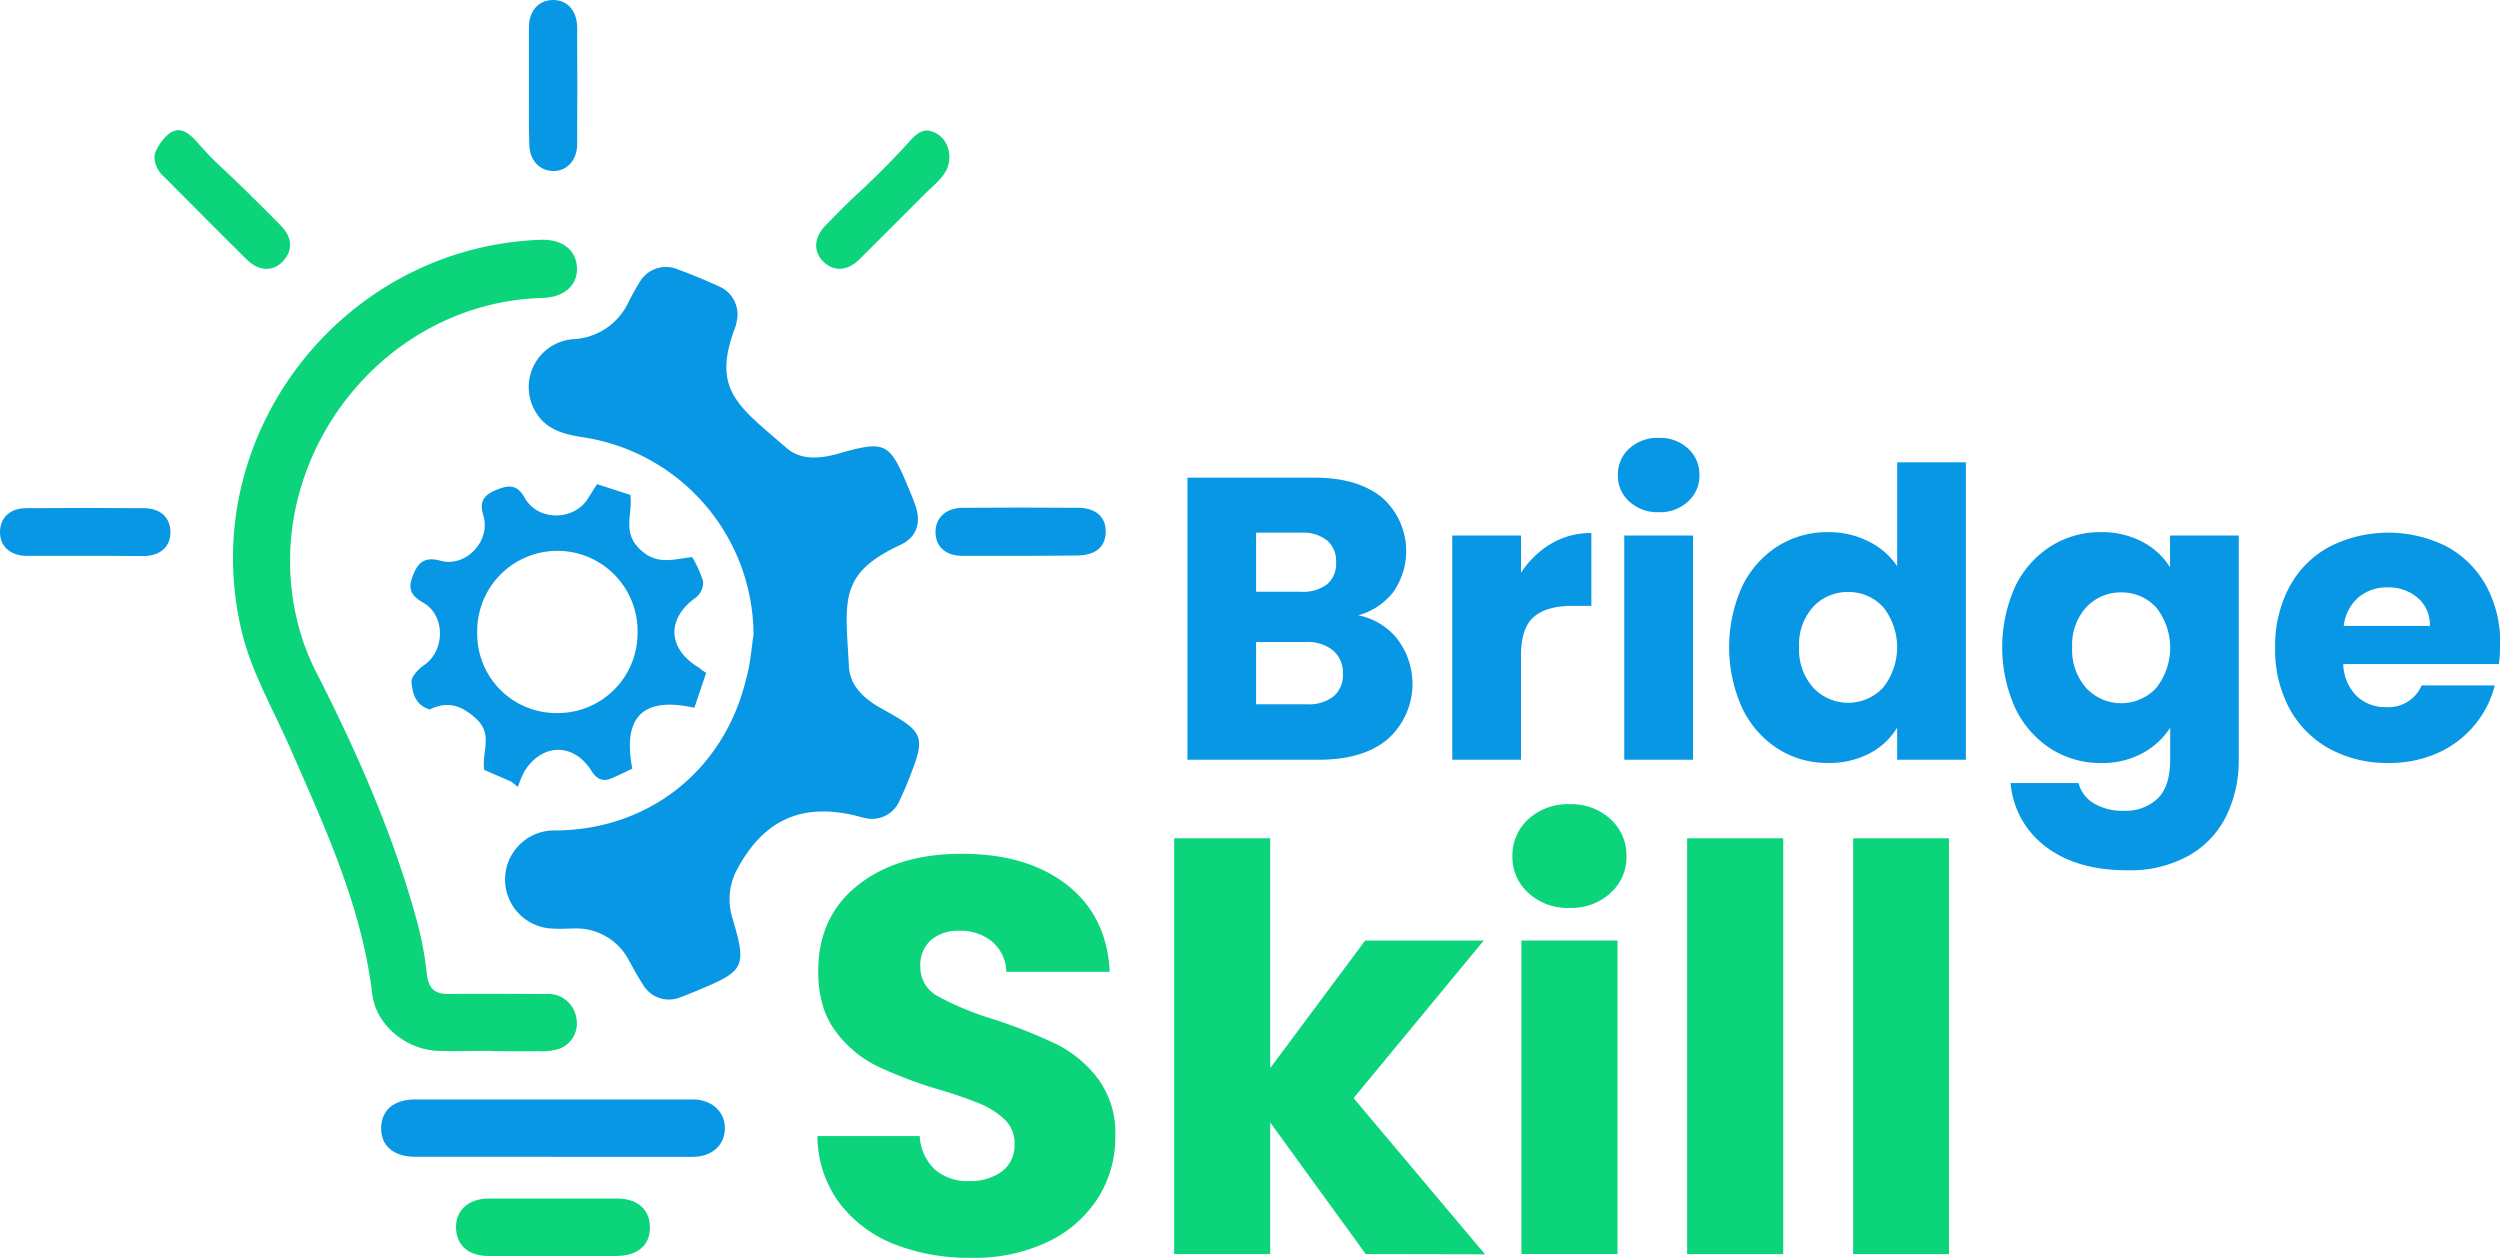 <svg id="Layer_1" data-name="Layer 1" xmlns="http://www.w3.org/2000/svg" viewBox="0 0 410.34 206.48"><defs><style>.cls-1{fill:#0797e5;}.cls-2{fill:#0cd47a;}</style></defs><path class="cls-1" d="M218.51,300.92a32.91,32.91,0,0,0-28-32.39c-3.31-.52-6.3-1.3-8-4.58a7.89,7.89,0,0,1,6.4-11.52,10.54,10.54,0,0,0,9.13-6.19c.52-1,1.07-2.05,1.68-3a5,5,0,0,1,6.39-2.25c2.24.82,4.46,1.74,6.63,2.73a5,5,0,0,1,3,5.84,4.41,4.41,0,0,1-.16.72c-4,10.41.24,13,8.34,20,2.27,2,5.35,1.8,8.29,1,8-2.3,8.61-2,11.79,5.71.35.84.72,1.67,1,2.52,1.08,2.89.43,5.38-2.39,6.69-10.26,4.77-9,9.18-8.44,20,.19,3.23,2.62,5.35,5.44,6.91,7.08,3.91,7.24,4.44,4.21,12q-.6,1.49-1.29,2.94a4.89,4.89,0,0,1-5.61,3,9.87,9.87,0,0,1-1.19-.3c-9.18-2.35-15.56.47-20,8.87a10.42,10.42,0,0,0-.58,8.16c2.22,7.67,1.87,8.34-5.57,11.44-1,.42-2,.84-3,1.2a4.93,4.93,0,0,1-6.23-2.08c-.81-1.24-1.52-2.55-2.24-3.85a9.74,9.74,0,0,0-9.34-5.32c-1.07,0-2.15.09-3.22,0a8.05,8.05,0,0,1,.47-16.1c15.44-.11,27.79-10,31.33-25.08C218,305.68,218.16,303.28,218.51,300.92Z" transform="translate(-94.83 -196.76)"/><path class="cls-2" d="M175.58,369.24c-3,0-5.94.1-8.91,0-5.2-.21-10.12-4.2-10.74-9.34-1.74-14.42-7.77-27.35-13.5-40.42-2.71-6.17-6.19-12.17-7.81-18.62-8-32,16-63.52,48.91-64.74,3.5-.13,5.82,1.6,6,4.47s-2,5-5.7,5.07c-28.44.86-48.51,30.23-39,57.06a42.38,42.38,0,0,0,2.22,5c6.67,13.12,12.53,26.55,16.37,40.79a58.81,58.81,0,0,1,1.49,8.26c.28,2.21,1.27,3.17,3.54,3.14,5.37-.07,10.73,0,16.1,0a4.66,4.66,0,0,1,4.89,4,4.43,4.43,0,0,1-2.82,5,9.49,9.49,0,0,1-3.39.38c-2.56.05-5.12,0-7.68,0Z" transform="translate(-94.83 -196.76)"/><path class="cls-1" d="M210.74,307.2l-1.94,5.73c-9-2-11.72,2.09-10.18,10-1.33.62-2.35,1.14-3.4,1.58-1.45.6-2.45.15-3.3-1.21-2.9-4.64-8.09-4.61-11,.05a18.23,18.23,0,0,0-1.09,2.56l-1.07-.85-4.45-1.93c-.45-2.91,1.49-5.76-1.26-8.34-2.48-2.31-4.79-3-7.68-1.58-2.38-.69-2.84-2.74-3-4.49-.08-.89,1.17-2.18,2.12-2.83,3.42-2.35,3.44-8.16-.19-10.21-1.88-1.06-2.6-2.14-1.74-4.36s1.93-3.25,4.6-2.52c4.15,1.14,8.28-3.29,7-7.42-.67-2.23,0-3.33,2.07-4.18s3.45-1,4.72,1.26c2.17,3.88,8.1,3.84,10.42.07l1.45-2.31L198.3,278c.4,3.12-1.36,6,1.46,8.81s5.51,1.73,8.68,1.39a18.06,18.06,0,0,1,1.8,4,3.19,3.19,0,0,1-1.16,2.61c-4.85,3.42-4.74,8.37.39,11.49a5,5,0,0,1,.58.45Zm-24.43,6.6a13.1,13.1,0,0,0,13.16-13,13.16,13.16,0,1,0-26.31-.25A13,13,0,0,0,186.31,313.8Z" transform="translate(-94.83 -196.76)"/><path class="cls-1" d="M185.57,386.63c-7.52,0-15,0-22.54,0-3.61,0-5.69-1.8-5.64-4.76s2.15-4.64,5.57-4.65q22.78,0,45.57,0c3.15,0,5.27,2,5.28,4.69s-2,4.71-5.21,4.73c-7.68,0-15.36,0-23,0Z" transform="translate(-94.83 -196.76)"/><path class="cls-2" d="M185.61,402.91c-3.55,0-7.1,0-10.65,0-3.25,0-5.22-1.79-5.28-4.63s2-4.78,5.36-4.8q10.53,0,21.06,0c3.39,0,5.41,1.82,5.41,4.75s-2,4.65-5.49,4.68-6.94,0-10.41,0Z" transform="translate(-94.83 -196.76)"/><path class="cls-2" d="M123.9,218.14c1.45-.15,2.67,1.27,3.45,2.14,4.18,4.66,2,1.83,13.51,13.44,2,2,2.06,4.16.4,5.93s-4,1.62-5.92-.29c-4.58-4.52-9.11-9.09-13.64-13.65a4.31,4.31,0,0,1-1.52-3.26,3.36,3.36,0,0,1,.5-1.41C120.91,220.62,122.2,218.32,123.9,218.14Z" transform="translate(-94.83 -196.76)"/><path class="cls-2" d="M247.06,218.18a4,4,0,0,1,3.24,2.53,4.89,4.89,0,0,1-.19,4.08c-.84,1.54-2.39,2.69-3.67,4-3.49,3.51-7,7-10.5,10.49-2,2-4.23,2.08-5.93.46s-1.67-4,.43-6.09c2.25-2.28,3.63-3.71,5.37-5.29.9-.83,4.35-4.05,7.95-8C244.75,219.26,245.71,218.16,247.06,218.18Z" transform="translate(-94.83 -196.76)"/><path class="cls-1" d="M181.65,210.63c0-3.13,0-6.27,0-9.4,0-2.7,1.59-4.44,3.91-4.47s3.94,1.67,4,4.4q.06,9.65,0,19.29c0,2.55-1.6,4.31-3.75,4.38-2.32.07-4.06-1.69-4.1-4.31C181.61,217.23,181.65,213.93,181.65,210.63Z" transform="translate(-94.83 -196.76)"/><path class="cls-1" d="M262.21,288c-3.13,0-6.26,0-9.39,0-2.77,0-4.43-1.52-4.44-3.89s1.69-3.95,4.39-4q9.51-.07,19,0c3,0,4.6,1.56,4.55,4s-1.71,3.81-4.74,3.83S265.34,288,262.21,288Z" transform="translate(-94.83 -196.76)"/><path class="cls-1" d="M108.77,288c-3.21,0-6.43,0-9.64,0-2.7-.05-4.36-1.66-4.3-4s1.69-3.81,4.28-3.83q9.63-.07,19.28,0c2.8,0,4.4,1.54,4.41,3.94s-1.65,3.88-4.39,3.92C115.2,288,112,288,108.77,288Z" transform="translate(-94.83 -196.76)"/><path class="cls-2" d="M241.53,400.94a20.8,20.8,0,0,1-9-6.83A18.64,18.64,0,0,1,229,383.23h16.79a8.09,8.09,0,0,0,2.49,5.49,8,8,0,0,0,5.53,1.89,8.66,8.66,0,0,0,5.54-1.62,5.38,5.38,0,0,0,2-4.47,5.29,5.29,0,0,0-1.61-4,13.3,13.3,0,0,0-4-2.58,65.23,65.23,0,0,0-6.69-2.31,72.76,72.76,0,0,1-10.24-3.87,18.79,18.79,0,0,1-6.82-5.72q-2.86-3.78-2.86-9.87,0-9,6.55-14.15t17.06-5.12q10.7,0,17.24,5.12t7,14.25H260a6.69,6.69,0,0,0-2.3-4.94,8.14,8.14,0,0,0-5.45-1.8,6.77,6.77,0,0,0-4.61,1.53,5.47,5.47,0,0,0-1.75,4.38,5.4,5.4,0,0,0,2.95,4.88,48.58,48.58,0,0,0,9.23,3.79,85.44,85.44,0,0,1,10.19,4.05,19.45,19.45,0,0,1,6.77,5.63,15,15,0,0,1,2.86,9.5,18.58,18.58,0,0,1-2.81,10.05,19.71,19.71,0,0,1-8.16,7.2,28,28,0,0,1-12.64,2.67A33.42,33.42,0,0,1,241.53,400.94Z" transform="translate(-94.83 -196.76)"/><path class="cls-2" d="M319,402.6,303.32,381V402.6H287.55V334.35h15.77v37.72l15.59-20.94h19.46L317,377l21.58,25.64Z" transform="translate(-94.83 -196.76)"/><path class="cls-2" d="M345.7,343.34a7.92,7.92,0,0,1-2.63-6,8,8,0,0,1,2.63-6.14,9.59,9.59,0,0,1,6.78-2.44,9.46,9.46,0,0,1,6.68,2.44,8,8,0,0,1,2.63,6.14,7.89,7.89,0,0,1-2.63,6,9.42,9.42,0,0,1-6.68,2.44A9.55,9.55,0,0,1,345.7,343.34Z" transform="translate(-94.83 -196.76)"/><rect class="cls-2" x="249.72" y="154.37" width="15.77" height="51.46"/><path class="cls-2" d="M387.52,334.35V402.6H371.75V334.35Z" transform="translate(-94.83 -196.76)"/><path class="cls-2" d="M414.73,334.35V402.6H399V334.35Z" transform="translate(-94.83 -196.76)"/><path class="cls-1" d="M324.23,301.71a12.14,12.14,0,0,1-1.62,16.36q-4,3.39-11.31,3.39H289.73v-46.3h20.85q7.05,0,11.05,3.23A11.71,11.71,0,0,1,323.47,294a11.15,11.15,0,0,1-5.7,3.76A10.76,10.76,0,0,1,324.23,301.71ZM301,293.89h7.39a6.54,6.54,0,0,0,4.25-1.22,4.38,4.38,0,0,0,1.49-3.59,4.47,4.47,0,0,0-1.49-3.63,6.38,6.38,0,0,0-4.25-1.26H301Zm12.7,17.18a4.56,4.56,0,0,0,1.55-3.72,4.78,4.78,0,0,0-1.62-3.83,6.62,6.62,0,0,0-4.45-1.38H301v10.22h8.31A6.68,6.68,0,0,0,313.71,311.07Z" transform="translate(-94.83 -196.76)"/><path class="cls-1" d="M349.43,286a12.73,12.73,0,0,1,6.6-1.75V296.2h-3.1q-4.23,0-6.34,1.81t-2.11,6.37v17.08H333.2v-36.8h11.28v6.13A14.85,14.85,0,0,1,349.43,286Z" transform="translate(-94.83 -196.76)"/><path class="cls-1" d="M362.26,279.08a5.66,5.66,0,0,1-1.88-4.32,5.76,5.76,0,0,1,1.88-4.39,6.85,6.85,0,0,1,4.85-1.74,6.76,6.76,0,0,1,4.78,1.74,5.76,5.76,0,0,1,1.88,4.39,5.66,5.66,0,0,1-1.88,4.32,6.72,6.72,0,0,1-4.78,1.75A6.81,6.81,0,0,1,362.26,279.08Zm10.45,5.58v36.8H361.43v-36.8Z" transform="translate(-94.83 -196.76)"/><path class="cls-1" d="M380.79,293a16.06,16.06,0,0,1,5.84-6.59,15.25,15.25,0,0,1,8.25-2.31,14.37,14.37,0,0,1,6.63,1.52,12,12,0,0,1,4.71,4.08V272.65H417.5v48.81H406.22v-5.27a11.5,11.5,0,0,1-4.51,4.22,14.26,14.26,0,0,1-6.83,1.58,15.11,15.11,0,0,1-8.25-2.34,16.2,16.2,0,0,1-5.84-6.66,24.34,24.34,0,0,1,0-20Zm23.09,3.37a7.59,7.59,0,0,0-5.7-2.44,7.67,7.67,0,0,0-5.71,2.4,9.13,9.13,0,0,0-2.34,6.63,9.35,9.35,0,0,0,2.34,6.7,7.86,7.86,0,0,0,11.41,0,10.65,10.65,0,0,0,0-13.32Z" transform="translate(-94.83 -196.76)"/><path class="cls-1" d="M446.5,285.71a11.65,11.65,0,0,1,4.51,4.16v-5.21h11.28V321.4a20.73,20.73,0,0,1-2,9.2,15.25,15.25,0,0,1-6.13,6.56,19.83,19.83,0,0,1-10.26,2.44q-8.17,0-13.26-3.85a14.55,14.55,0,0,1-5.8-10.46H436a5.35,5.35,0,0,0,2.51,3.33,9.18,9.18,0,0,0,4.88,1.22,7.7,7.7,0,0,0,5.58-2c1.38-1.34,2.07-3.49,2.07-6.43v-5.21a12.54,12.54,0,0,1-4.55,4.19,13.8,13.8,0,0,1-6.79,1.61,15.08,15.08,0,0,1-8.25-2.34,16.2,16.2,0,0,1-5.84-6.66,24.34,24.34,0,0,1,0-20,16.06,16.06,0,0,1,5.84-6.59,15.23,15.23,0,0,1,8.25-2.31A14.26,14.26,0,0,1,446.5,285.71Zm2.17,10.69A7.59,7.59,0,0,0,443,294a7.67,7.67,0,0,0-5.71,2.4,9.13,9.13,0,0,0-2.34,6.63,9.35,9.35,0,0,0,2.34,6.7,7.86,7.86,0,0,0,11.41,0,10.65,10.65,0,0,0,0-13.32Z" transform="translate(-94.83 -196.76)"/><path class="cls-1" d="M505,305.76H479.44a7.73,7.73,0,0,0,2.21,5.25,6.75,6.75,0,0,0,4.79,1.81,5.92,5.92,0,0,0,5.87-3.56h12a16.29,16.29,0,0,1-3.33,6.53,16.63,16.63,0,0,1-6,4.55,19.41,19.41,0,0,1-8.12,1.65,19.74,19.74,0,0,1-9.63-2.31,16.48,16.48,0,0,1-6.6-6.59,20.4,20.4,0,0,1-2.37-10,20.62,20.62,0,0,1,2.34-10,16.22,16.22,0,0,1,6.57-6.59,21.37,21.37,0,0,1,19.19-.07,16.14,16.14,0,0,1,6.5,6.4,19.43,19.43,0,0,1,2.34,9.7A29.14,29.14,0,0,1,505,305.76Zm-11.34-6.26a5.79,5.79,0,0,0-2-4.62,7.3,7.3,0,0,0-4.95-1.71,7.17,7.17,0,0,0-4.78,1.64,7.35,7.35,0,0,0-2.41,4.69Z" transform="translate(-94.83 -196.76)"/></svg>